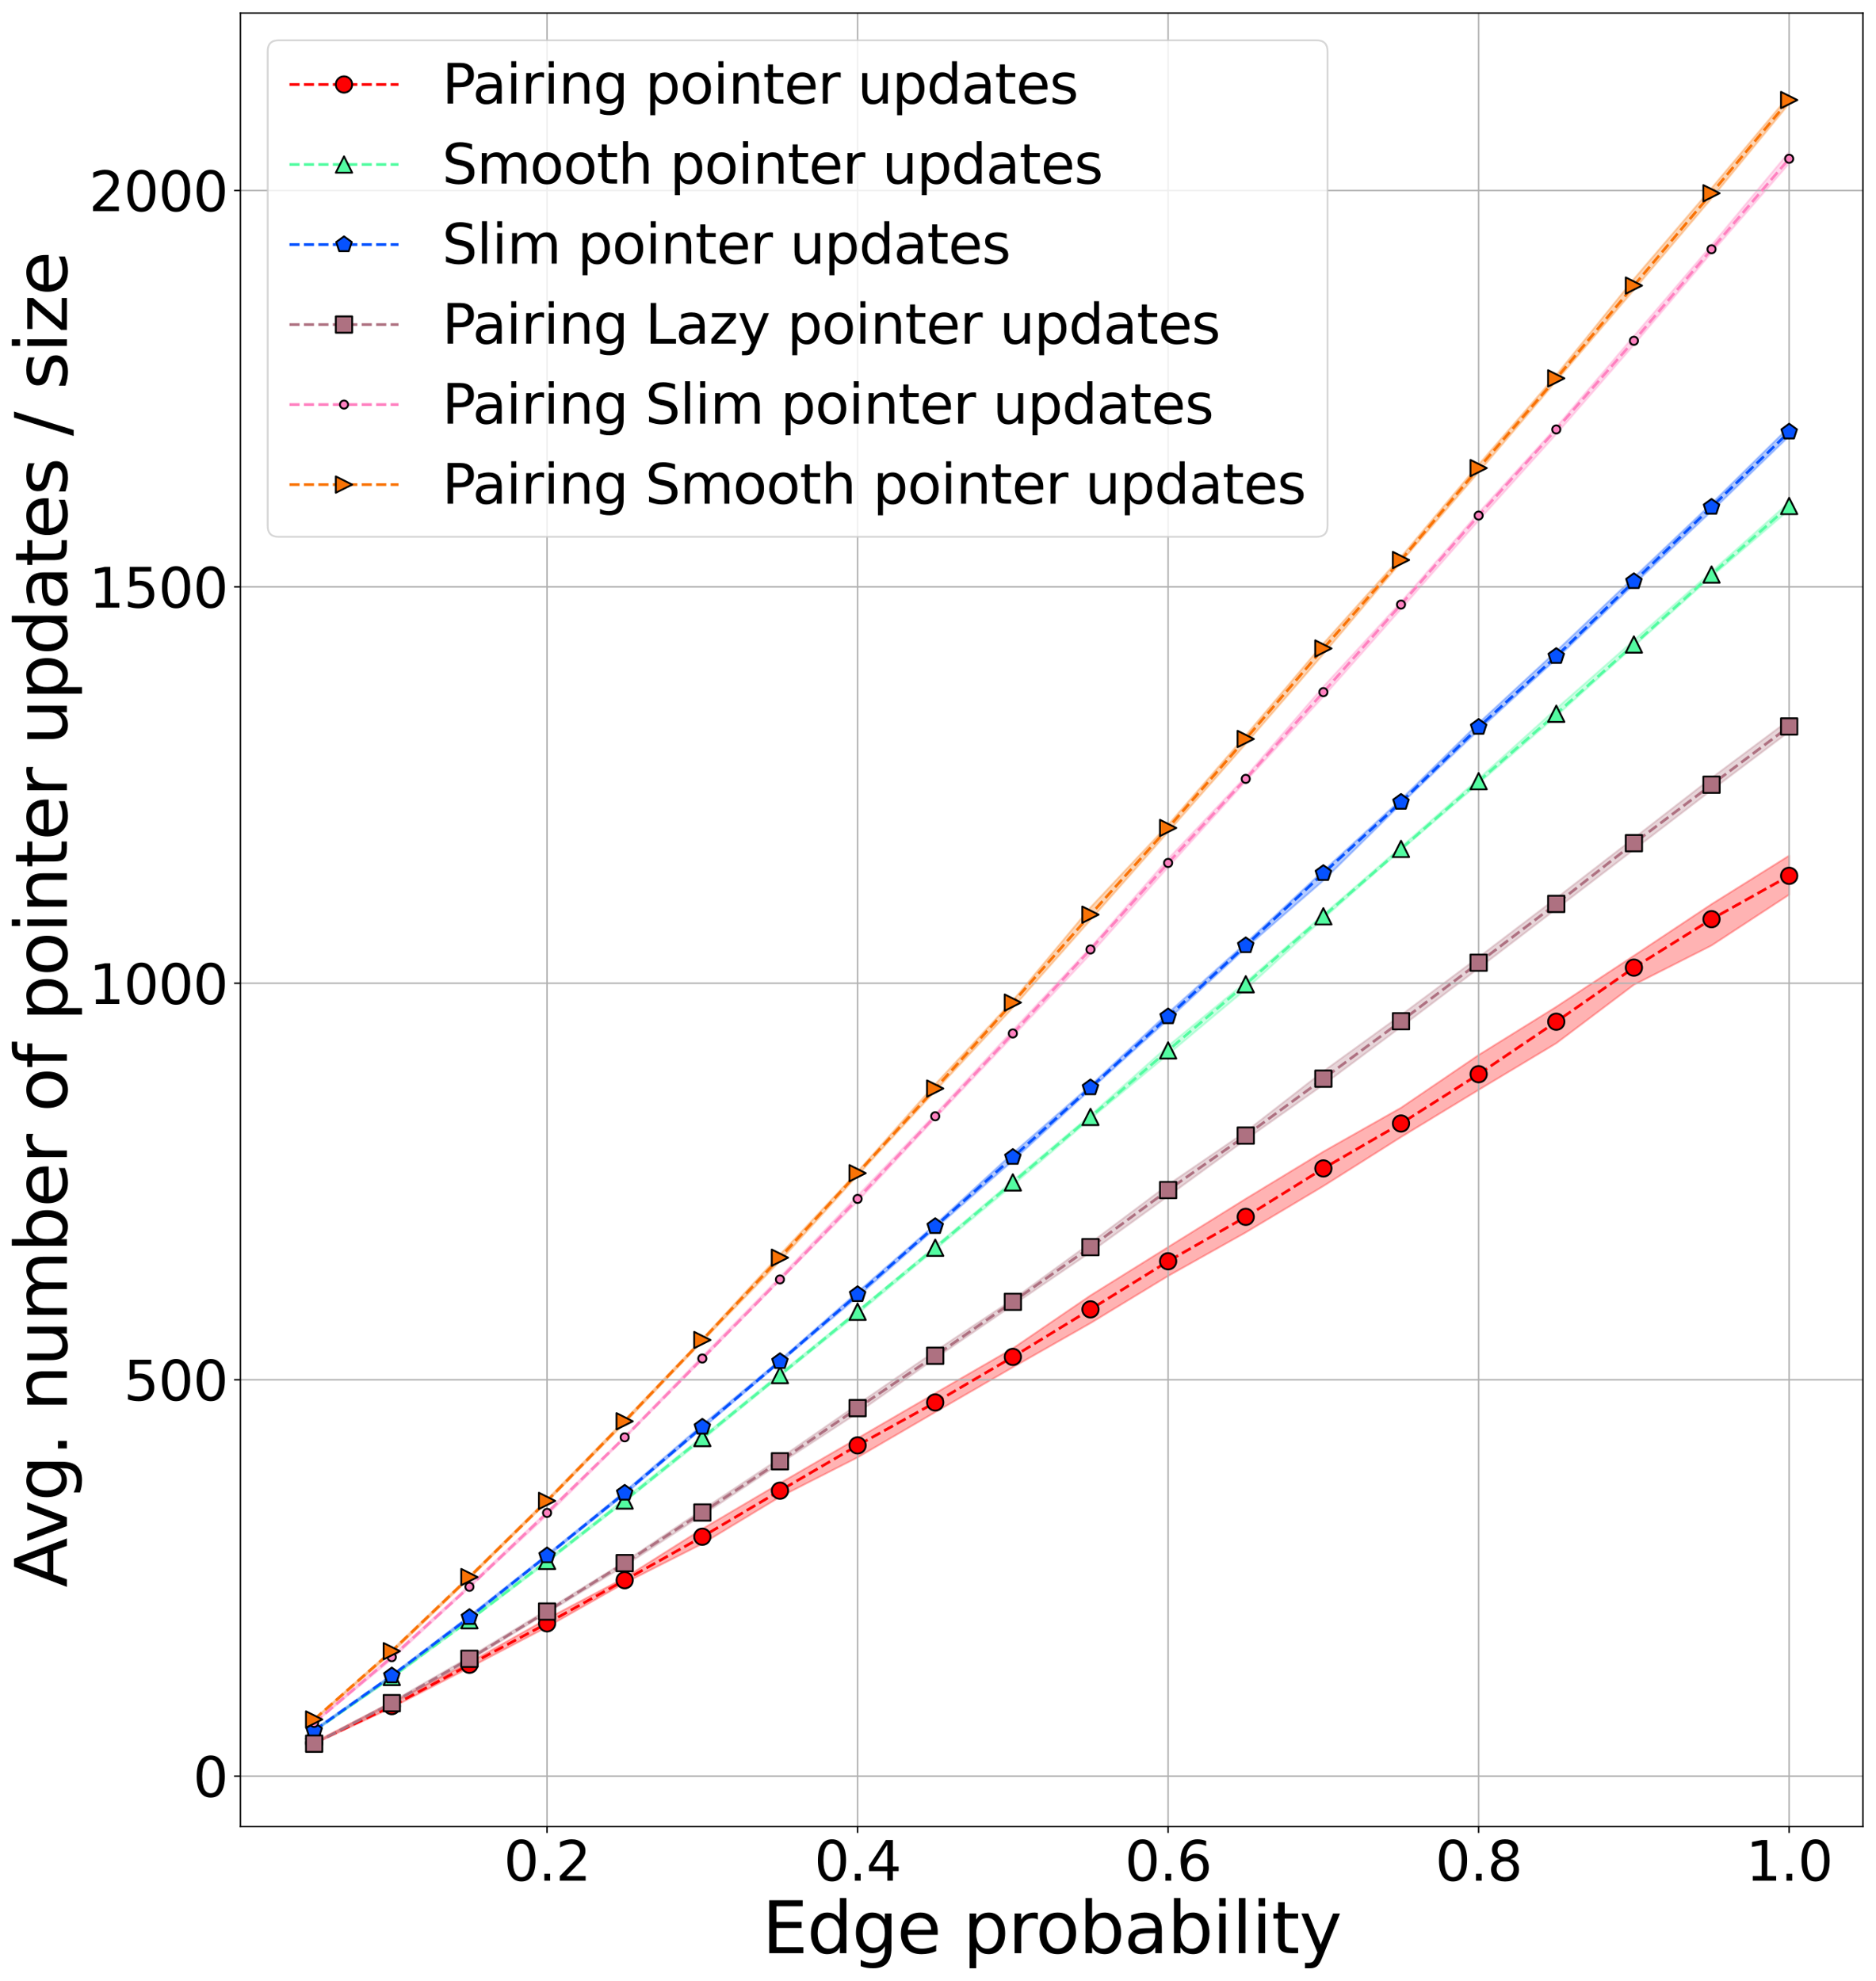 <?xml version="1.0" encoding="utf-8" standalone="no"?>
<!DOCTYPE svg PUBLIC "-//W3C//DTD SVG 1.1//EN"
  "http://www.w3.org/Graphics/SVG/1.1/DTD/svg11.dtd">
<svg height="1090.099pt" version="1.1" viewBox="0 0 1032.295 1090.099" width="1032.295pt" xmlns="http://www.w3.org/2000/svg" xmlns:xlink="http://www.w3.org/1999/xlink">
 <defs>
  <style type="text/css">*{stroke-linecap:butt;stroke-linejoin:round;}</style>
 </defs>
 <g id="figure_1">
  <g id="patch_1">
   <path d="M 0 1090.099 
L 1032.295 1090.099 
L 1032.295 0 
L 0 0 
z
" style="fill:#ffffff;"/>
  </g>
  <g id="axes_1">
   <g id="patch_2">
    <path d="M 132.295 1005.12 
L 1025.095 1005.12 
L 1025.095 7.2 
L 132.295 7.2 
z
" style="fill:#ffffff;"/>
   </g>
   <g id="PolyCollection_1">
    <defs>
     <path d="M 172.877 -131.381 
L 172.877 -130.492 
L 215.594 -150.433 
L 258.312 -172.42 
L 301.03 -194.795 
L 343.747 -219.011 
L 386.465 -240.593 
L 429.183 -266.417 
L 471.9 -288.12 
L 514.618 -313.006 
L 557.336 -337.722 
L 600.054 -362.001 
L 642.771 -387.96 
L 685.489 -411.924 
L 728.207 -437.421 
L 770.924 -464.395 
L 813.642 -490.378 
L 856.36 -516.009 
L 899.077 -548.199 
L 941.795 -569.826 
L 984.513 -597.783 
L 984.513 -619.257 
L 984.513 -619.257 
L 941.795 -592.545 
L 899.077 -564.199 
L 856.36 -536.071 
L 813.642 -509.54 
L 770.924 -480.518 
L 728.207 -456.383 
L 685.489 -430.429 
L 642.771 -403.861 
L 600.054 -377.23 
L 557.336 -348.1 
L 514.618 -323.446 
L 471.9 -298.649 
L 429.183 -273.941 
L 386.465 -248.777 
L 343.747 -221.859 
L 301.03 -199.317 
L 258.312 -175.262 
L 215.594 -153.325 
L 172.877 -131.381 
z
" id="m31e24bee46" style="stroke:#fe0002;stroke-opacity:0.3;"/>
    </defs>
    <g clip-path="url(#p38b14c7a51)">
     <use style="fill:#fe0002;fill-opacity:0.3;stroke:#fe0002;stroke-opacity:0.3;" x="0" xlink:href="#m31e24bee46" y="1090.099"/>
    </g>
   </g>
   <g id="PolyCollection_2">
    <defs>
     <path d="M 172.877 -137.877 
L 172.877 -137.553 
L 215.594 -166.554 
L 258.312 -198.093 
L 301.03 -230.296 
L 343.747 -263.671 
L 386.465 -297.684 
L 429.183 -332.744 
L 471.9 -367.007 
L 514.618 -402.451 
L 557.336 -437.878 
L 600.054 -474.402 
L 642.771 -509.847 
L 685.489 -545.651 
L 728.207 -584.579 
L 770.924 -622.279 
L 813.642 -658.919 
L 856.36 -695.988 
L 899.077 -734.448 
L 941.795 -772.77 
L 984.513 -809.473 
L 984.513 -813.803 
L 984.513 -813.803 
L 941.795 -775.581 
L 899.077 -737.813 
L 856.36 -700.137 
L 813.642 -661.64 
L 770.924 -624.089 
L 728.207 -586.897 
L 685.489 -549.742 
L 642.771 -514.558 
L 600.054 -476.521 
L 557.336 -440.52 
L 514.618 -404.355 
L 471.9 -368.895 
L 429.183 -334.389 
L 386.465 -299.541 
L 343.747 -265.523 
L 301.03 -231.707 
L 258.312 -199.073 
L 215.594 -167.978 
L 172.877 -137.877 
z
" id="m4164c9f756" style="stroke:#53fca1;stroke-opacity:0.3;"/>
    </defs>
    <g clip-path="url(#p38b14c7a51)">
     <use style="fill:#53fca1;fill-opacity:0.3;stroke:#53fca1;stroke-opacity:0.3;" x="0" xlink:href="#m4164c9f756" y="1090.099"/>
    </g>
   </g>
   <g id="PolyCollection_3">
    <defs>
     <path d="M 172.877 -138.424 
L 172.877 -137.258 
L 215.594 -167.122 
L 258.312 -199.704 
L 301.03 -233.424 
L 343.747 -267.693 
L 386.465 -304.028 
L 429.183 -340.302 
L 471.9 -376.419 
L 514.618 -414.059 
L 557.336 -451.356 
L 600.054 -490.51 
L 642.771 -529.021 
L 685.489 -568.418 
L 728.207 -605.547 
L 770.924 -647.648 
L 813.642 -688.261 
L 856.36 -727.477 
L 899.077 -768.529 
L 941.795 -808.771 
L 984.513 -850.104 
L 984.513 -855.157 
L 984.513 -855.157 
L 941.795 -812.994 
L 899.077 -772.408 
L 856.36 -731.761 
L 813.642 -692.173 
L 770.924 -650.23 
L 728.207 -610.973 
L 685.489 -571.22 
L 642.771 -532.708 
L 600.054 -492.827 
L 557.336 -455.548 
L 514.618 -416.346 
L 471.9 -379.12 
L 429.183 -341.719 
L 386.465 -306.131 
L 343.747 -269.359 
L 301.03 -234.731 
L 258.312 -200.965 
L 215.594 -168.487 
L 172.877 -138.424 
z
" id="m2ddbe90230" style="stroke:#0652ff;stroke-opacity:0.3;"/>
    </defs>
    <g clip-path="url(#p38b14c7a51)">
     <use style="fill:#0652ff;fill-opacity:0.3;stroke:#0652ff;stroke-opacity:0.3;" x="0" xlink:href="#m2ddbe90230" y="1090.099"/>
    </g>
   </g>
   <g id="PolyCollection_4">
    <defs>
     <path d="M 172.877 -130.847 
L 172.877 -130.339 
L 215.594 -152.194 
L 258.312 -176.379 
L 301.03 -202.578 
L 343.747 -228.522 
L 386.465 -256.323 
L 429.183 -284.736 
L 471.9 -312.595 
L 514.618 -342.605 
L 557.336 -371.901 
L 600.054 -401.054 
L 642.771 -431.908 
L 685.489 -463.001 
L 728.207 -493.19 
L 770.924 -525.004 
L 813.642 -557.3 
L 856.36 -589.92 
L 899.077 -622.597 
L 941.795 -655.318 
L 984.513 -687.485 
L 984.513 -693.922 
L 984.513 -693.922 
L 941.795 -662.01 
L 899.077 -628.873 
L 856.36 -595.855 
L 813.642 -563.366 
L 770.924 -531.534 
L 728.207 -500.577 
L 685.489 -467.371 
L 642.771 -438.184 
L 600.054 -406.153 
L 557.336 -375.034 
L 514.618 -346.597 
L 471.9 -317.255 
L 429.183 -287.655 
L 386.465 -259.312 
L 343.747 -230.706 
L 301.03 -204.231 
L 258.312 -178.293 
L 215.594 -153.652 
L 172.877 -130.847 
z
" id="m30eacd1d42" style="stroke:#ae7181;stroke-opacity:0.3;"/>
    </defs>
    <g clip-path="url(#p38b14c7a51)">
     <use style="fill:#ae7181;fill-opacity:0.3;stroke:#ae7181;stroke-opacity:0.3;" x="0" xlink:href="#m30eacd1d42" y="1090.099"/>
    </g>
   </g>
   <g id="PolyCollection_5">
    <defs>
     <path d="M 172.877 -142.666 
L 172.877 -141.778 
L 215.594 -177.011 
L 258.312 -216.493 
L 301.03 -256.185 
L 343.747 -298.683 
L 386.465 -341.946 
L 429.183 -385.565 
L 471.9 -428.916 
L 514.618 -474.707 
L 557.336 -519.782 
L 600.054 -565.031 
L 642.771 -612.883 
L 685.489 -660.138 
L 728.207 -706.716 
L 770.924 -754.918 
L 813.642 -803.678 
L 856.36 -851.184 
L 899.077 -900.301 
L 941.795 -951.031 
L 984.513 -1000.145 
L 984.513 -1006.515 
L 984.513 -1006.515 
L 941.795 -955.187 
L 899.077 -905.205 
L 856.36 -855.123 
L 813.642 -808.033 
L 770.924 -758.893 
L 728.207 -712.305 
L 685.489 -662.836 
L 642.771 -617.542 
L 600.054 -568.735 
L 557.336 -523.22 
L 514.618 -477.058 
L 471.9 -432.198 
L 429.183 -387.372 
L 386.465 -343.777 
L 343.747 -299.69 
L 301.03 -258.32 
L 258.312 -217.829 
L 215.594 -178.925 
L 172.877 -142.666 
z
" id="m0c4d444ee7" style="stroke:#ff81c0;stroke-opacity:0.3;"/>
    </defs>
    <g clip-path="url(#p38b14c7a51)">
     <use style="fill:#ff81c0;fill-opacity:0.3;stroke:#ff81c0;stroke-opacity:0.3;" x="0" xlink:href="#m0c4d444ee7" y="1090.099"/>
    </g>
   </g>
   <g id="PolyCollection_6">
    <defs>
     <path d="M 172.877 -144.147 
L 172.877 -143.543 
L 215.594 -180.548 
L 258.312 -221.504 
L 301.03 -263.559 
L 343.747 -307.025 
L 386.465 -351.898 
L 429.183 -396.087 
L 471.9 -443.258 
L 514.618 -489.681 
L 557.336 -535.53 
L 600.054 -583.869 
L 642.771 -632.292 
L 685.489 -680.734 
L 728.207 -730.176 
L 770.924 -780.69 
L 813.642 -830.257 
L 856.36 -880.373 
L 899.077 -930.548 
L 941.795 -980.87 
L 984.513 -1033.006 
L 984.513 -1037.539 
L 984.513 -1037.539 
L 941.795 -986.574 
L 899.077 -936.61 
L 856.36 -883.769 
L 813.642 -834.514 
L 770.924 -783.717 
L 728.207 -736.006 
L 685.489 -685.473 
L 642.771 -636.275 
L 600.054 -590.796 
L 557.336 -539.589 
L 514.618 -493.504 
L 471.9 -445.452 
L 429.183 -399.76 
L 386.465 -353.424 
L 343.747 -308.759 
L 301.03 -265.005 
L 258.312 -222.895 
L 215.594 -182.094 
L 172.877 -144.147 
z
" id="m5b344bfa1e" style="stroke:#f97306;stroke-opacity:0.3;"/>
    </defs>
    <g clip-path="url(#p38b14c7a51)">
     <use style="fill:#f97306;fill-opacity:0.3;stroke:#f97306;stroke-opacity:0.3;" x="0" xlink:href="#m5b344bfa1e" y="1090.099"/>
    </g>
   </g>
   <g id="matplotlib.axis_1">
    <g id="xtick_1">
     <g id="line2d_1">
      <path clip-path="url(#p38b14c7a51)" d="M 301.03 1005.12 
L 301.03 7.2 
" style="fill:none;stroke:#b0b0b0;stroke-linecap:square;stroke-width:0.8;"/>
     </g>
     <g id="line2d_2">
      <defs>
       <path d="M 0 0 
L 0 3.5 
" id="me21f9c5246" style="stroke:#000000;stroke-width:0.8;"/>
      </defs>
      <g>
       <use style="stroke:#000000;stroke-width:0.8;" x="301.03" xlink:href="#me21f9c5246" y="1005.12"/>
      </g>
     </g>
     <g id="text_1">
      <!-- 0.2 -->
      <g transform="translate(277.175 1034.915)scale(0.3 -0.3)">
       <defs>
        <path d="M 2034 4250 
Q 1547 4250 1301 3770 
Q 1056 3291 1056 2328 
Q 1056 1369 1301 889 
Q 1547 409 2034 409 
Q 2525 409 2770 889 
Q 3016 1369 3016 2328 
Q 3016 3291 2770 3770 
Q 2525 4250 2034 4250 
z
M 2034 4750 
Q 2819 4750 3233 4129 
Q 3647 3509 3647 2328 
Q 3647 1150 3233 529 
Q 2819 -91 2034 -91 
Q 1250 -91 836 529 
Q 422 1150 422 2328 
Q 422 3509 836 4129 
Q 1250 4750 2034 4750 
z
" id="DejaVuSans-30" transform="scale(0.016)"/>
        <path d="M 684 794 
L 1344 794 
L 1344 0 
L 684 0 
L 684 794 
z
" id="DejaVuSans-2e" transform="scale(0.016)"/>
        <path d="M 1228 531 
L 3431 531 
L 3431 0 
L 469 0 
L 469 531 
Q 828 903 1448 1529 
Q 2069 2156 2228 2338 
Q 2531 2678 2651 2914 
Q 2772 3150 2772 3378 
Q 2772 3750 2511 3984 
Q 2250 4219 1831 4219 
Q 1534 4219 1204 4116 
Q 875 4013 500 3803 
L 500 4441 
Q 881 4594 1212 4672 
Q 1544 4750 1819 4750 
Q 2544 4750 2975 4387 
Q 3406 4025 3406 3419 
Q 3406 3131 3298 2873 
Q 3191 2616 2906 2266 
Q 2828 2175 2409 1742 
Q 1991 1309 1228 531 
z
" id="DejaVuSans-32" transform="scale(0.016)"/>
       </defs>
       <use xlink:href="#DejaVuSans-30"/>
       <use x="63.623" xlink:href="#DejaVuSans-2e"/>
       <use x="95.41" xlink:href="#DejaVuSans-32"/>
      </g>
     </g>
    </g>
    <g id="xtick_2">
     <g id="line2d_3">
      <path clip-path="url(#p38b14c7a51)" d="M 471.9 1005.12 
L 471.9 7.2 
" style="fill:none;stroke:#b0b0b0;stroke-linecap:square;stroke-width:0.8;"/>
     </g>
     <g id="line2d_4">
      <g>
       <use style="stroke:#000000;stroke-width:0.8;" x="471.9" xlink:href="#me21f9c5246" y="1005.12"/>
      </g>
     </g>
     <g id="text_2">
      <!-- 0.4 -->
      <g transform="translate(448.046 1034.915)scale(0.3 -0.3)">
       <defs>
        <path d="M 2419 4116 
L 825 1625 
L 2419 1625 
L 2419 4116 
z
M 2253 4666 
L 3047 4666 
L 3047 1625 
L 3713 1625 
L 3713 1100 
L 3047 1100 
L 3047 0 
L 2419 0 
L 2419 1100 
L 313 1100 
L 313 1709 
L 2253 4666 
z
" id="DejaVuSans-34" transform="scale(0.016)"/>
       </defs>
       <use xlink:href="#DejaVuSans-30"/>
       <use x="63.623" xlink:href="#DejaVuSans-2e"/>
       <use x="95.41" xlink:href="#DejaVuSans-34"/>
      </g>
     </g>
    </g>
    <g id="xtick_3">
     <g id="line2d_5">
      <path clip-path="url(#p38b14c7a51)" d="M 642.771 1005.12 
L 642.771 7.2 
" style="fill:none;stroke:#b0b0b0;stroke-linecap:square;stroke-width:0.8;"/>
     </g>
     <g id="line2d_6">
      <g>
       <use style="stroke:#000000;stroke-width:0.8;" x="642.771" xlink:href="#me21f9c5246" y="1005.12"/>
      </g>
     </g>
     <g id="text_3">
      <!-- 0.6 -->
      <g transform="translate(618.917 1034.915)scale(0.3 -0.3)">
       <defs>
        <path d="M 2113 2584 
Q 1688 2584 1439 2293 
Q 1191 2003 1191 1497 
Q 1191 994 1439 701 
Q 1688 409 2113 409 
Q 2538 409 2786 701 
Q 3034 994 3034 1497 
Q 3034 2003 2786 2293 
Q 2538 2584 2113 2584 
z
M 3366 4563 
L 3366 3988 
Q 3128 4100 2886 4159 
Q 2644 4219 2406 4219 
Q 1781 4219 1451 3797 
Q 1122 3375 1075 2522 
Q 1259 2794 1537 2939 
Q 1816 3084 2150 3084 
Q 2853 3084 3261 2657 
Q 3669 2231 3669 1497 
Q 3669 778 3244 343 
Q 2819 -91 2113 -91 
Q 1303 -91 875 529 
Q 447 1150 447 2328 
Q 447 3434 972 4092 
Q 1497 4750 2381 4750 
Q 2619 4750 2861 4703 
Q 3103 4656 3366 4563 
z
" id="DejaVuSans-36" transform="scale(0.016)"/>
       </defs>
       <use xlink:href="#DejaVuSans-30"/>
       <use x="63.623" xlink:href="#DejaVuSans-2e"/>
       <use x="95.41" xlink:href="#DejaVuSans-36"/>
      </g>
     </g>
    </g>
    <g id="xtick_4">
     <g id="line2d_7">
      <path clip-path="url(#p38b14c7a51)" d="M 813.642 1005.12 
L 813.642 7.2 
" style="fill:none;stroke:#b0b0b0;stroke-linecap:square;stroke-width:0.8;"/>
     </g>
     <g id="line2d_8">
      <g>
       <use style="stroke:#000000;stroke-width:0.8;" x="813.642" xlink:href="#me21f9c5246" y="1005.12"/>
      </g>
     </g>
     <g id="text_4">
      <!-- 0.8 -->
      <g transform="translate(789.787 1034.915)scale(0.3 -0.3)">
       <defs>
        <path d="M 2034 2216 
Q 1584 2216 1326 1975 
Q 1069 1734 1069 1313 
Q 1069 891 1326 650 
Q 1584 409 2034 409 
Q 2484 409 2743 651 
Q 3003 894 3003 1313 
Q 3003 1734 2745 1975 
Q 2488 2216 2034 2216 
z
M 1403 2484 
Q 997 2584 770 2862 
Q 544 3141 544 3541 
Q 544 4100 942 4425 
Q 1341 4750 2034 4750 
Q 2731 4750 3128 4425 
Q 3525 4100 3525 3541 
Q 3525 3141 3298 2862 
Q 3072 2584 2669 2484 
Q 3125 2378 3379 2068 
Q 3634 1759 3634 1313 
Q 3634 634 3220 271 
Q 2806 -91 2034 -91 
Q 1263 -91 848 271 
Q 434 634 434 1313 
Q 434 1759 690 2068 
Q 947 2378 1403 2484 
z
M 1172 3481 
Q 1172 3119 1398 2916 
Q 1625 2713 2034 2713 
Q 2441 2713 2670 2916 
Q 2900 3119 2900 3481 
Q 2900 3844 2670 4047 
Q 2441 4250 2034 4250 
Q 1625 4250 1398 4047 
Q 1172 3844 1172 3481 
z
" id="DejaVuSans-38" transform="scale(0.016)"/>
       </defs>
       <use xlink:href="#DejaVuSans-30"/>
       <use x="63.623" xlink:href="#DejaVuSans-2e"/>
       <use x="95.41" xlink:href="#DejaVuSans-38"/>
      </g>
     </g>
    </g>
    <g id="xtick_5">
     <g id="line2d_9">
      <path clip-path="url(#p38b14c7a51)" d="M 984.513 1005.12 
L 984.513 7.2 
" style="fill:none;stroke:#b0b0b0;stroke-linecap:square;stroke-width:0.8;"/>
     </g>
     <g id="line2d_10">
      <g>
       <use style="stroke:#000000;stroke-width:0.8;" x="984.513" xlink:href="#me21f9c5246" y="1005.12"/>
      </g>
     </g>
     <g id="text_5">
      <!-- 1.0 -->
      <g transform="translate(960.658 1034.915)scale(0.3 -0.3)">
       <defs>
        <path d="M 794 531 
L 1825 531 
L 1825 4091 
L 703 3866 
L 703 4441 
L 1819 4666 
L 2450 4666 
L 2450 531 
L 3481 531 
L 3481 0 
L 794 0 
L 794 531 
z
" id="DejaVuSans-31" transform="scale(0.016)"/>
       </defs>
       <use xlink:href="#DejaVuSans-31"/>
       <use x="63.623" xlink:href="#DejaVuSans-2e"/>
       <use x="95.41" xlink:href="#DejaVuSans-30"/>
      </g>
     </g>
    </g>
    <g id="text_6">
     <!-- Edge probability -->
     <g transform="translate(419.383 1074.788)scale(0.39 -0.39)">
      <defs>
       <path d="M 628 4666 
L 3578 4666 
L 3578 4134 
L 1259 4134 
L 1259 2753 
L 3481 2753 
L 3481 2222 
L 1259 2222 
L 1259 531 
L 3634 531 
L 3634 0 
L 628 0 
L 628 4666 
z
" id="DejaVuSans-45" transform="scale(0.016)"/>
       <path d="M 2906 2969 
L 2906 4863 
L 3481 4863 
L 3481 0 
L 2906 0 
L 2906 525 
Q 2725 213 2448 61 
Q 2172 -91 1784 -91 
Q 1150 -91 751 415 
Q 353 922 353 1747 
Q 353 2572 751 3078 
Q 1150 3584 1784 3584 
Q 2172 3584 2448 3432 
Q 2725 3281 2906 2969 
z
M 947 1747 
Q 947 1113 1208 752 
Q 1469 391 1925 391 
Q 2381 391 2643 752 
Q 2906 1113 2906 1747 
Q 2906 2381 2643 2742 
Q 2381 3103 1925 3103 
Q 1469 3103 1208 2742 
Q 947 2381 947 1747 
z
" id="DejaVuSans-64" transform="scale(0.016)"/>
       <path d="M 2906 1791 
Q 2906 2416 2648 2759 
Q 2391 3103 1925 3103 
Q 1463 3103 1205 2759 
Q 947 2416 947 1791 
Q 947 1169 1205 825 
Q 1463 481 1925 481 
Q 2391 481 2648 825 
Q 2906 1169 2906 1791 
z
M 3481 434 
Q 3481 -459 3084 -895 
Q 2688 -1331 1869 -1331 
Q 1566 -1331 1297 -1286 
Q 1028 -1241 775 -1147 
L 775 -588 
Q 1028 -725 1275 -790 
Q 1522 -856 1778 -856 
Q 2344 -856 2625 -561 
Q 2906 -266 2906 331 
L 2906 616 
Q 2728 306 2450 153 
Q 2172 0 1784 0 
Q 1141 0 747 490 
Q 353 981 353 1791 
Q 353 2603 747 3093 
Q 1141 3584 1784 3584 
Q 2172 3584 2450 3431 
Q 2728 3278 2906 2969 
L 2906 3500 
L 3481 3500 
L 3481 434 
z
" id="DejaVuSans-67" transform="scale(0.016)"/>
       <path d="M 3597 1894 
L 3597 1613 
L 953 1613 
Q 991 1019 1311 708 
Q 1631 397 2203 397 
Q 2534 397 2845 478 
Q 3156 559 3463 722 
L 3463 178 
Q 3153 47 2828 -22 
Q 2503 -91 2169 -91 
Q 1331 -91 842 396 
Q 353 884 353 1716 
Q 353 2575 817 3079 
Q 1281 3584 2069 3584 
Q 2775 3584 3186 3129 
Q 3597 2675 3597 1894 
z
M 3022 2063 
Q 3016 2534 2758 2815 
Q 2500 3097 2075 3097 
Q 1594 3097 1305 2825 
Q 1016 2553 972 2059 
L 3022 2063 
z
" id="DejaVuSans-65" transform="scale(0.016)"/>
       <path id="DejaVuSans-20" transform="scale(0.016)"/>
       <path d="M 1159 525 
L 1159 -1331 
L 581 -1331 
L 581 3500 
L 1159 3500 
L 1159 2969 
Q 1341 3281 1617 3432 
Q 1894 3584 2278 3584 
Q 2916 3584 3314 3078 
Q 3713 2572 3713 1747 
Q 3713 922 3314 415 
Q 2916 -91 2278 -91 
Q 1894 -91 1617 61 
Q 1341 213 1159 525 
z
M 3116 1747 
Q 3116 2381 2855 2742 
Q 2594 3103 2138 3103 
Q 1681 3103 1420 2742 
Q 1159 2381 1159 1747 
Q 1159 1113 1420 752 
Q 1681 391 2138 391 
Q 2594 391 2855 752 
Q 3116 1113 3116 1747 
z
" id="DejaVuSans-70" transform="scale(0.016)"/>
       <path d="M 2631 2963 
Q 2534 3019 2420 3045 
Q 2306 3072 2169 3072 
Q 1681 3072 1420 2755 
Q 1159 2438 1159 1844 
L 1159 0 
L 581 0 
L 581 3500 
L 1159 3500 
L 1159 2956 
Q 1341 3275 1631 3429 
Q 1922 3584 2338 3584 
Q 2397 3584 2469 3576 
Q 2541 3569 2628 3553 
L 2631 2963 
z
" id="DejaVuSans-72" transform="scale(0.016)"/>
       <path d="M 1959 3097 
Q 1497 3097 1228 2736 
Q 959 2375 959 1747 
Q 959 1119 1226 758 
Q 1494 397 1959 397 
Q 2419 397 2687 759 
Q 2956 1122 2956 1747 
Q 2956 2369 2687 2733 
Q 2419 3097 1959 3097 
z
M 1959 3584 
Q 2709 3584 3137 3096 
Q 3566 2609 3566 1747 
Q 3566 888 3137 398 
Q 2709 -91 1959 -91 
Q 1206 -91 779 398 
Q 353 888 353 1747 
Q 353 2609 779 3096 
Q 1206 3584 1959 3584 
z
" id="DejaVuSans-6f" transform="scale(0.016)"/>
       <path d="M 3116 1747 
Q 3116 2381 2855 2742 
Q 2594 3103 2138 3103 
Q 1681 3103 1420 2742 
Q 1159 2381 1159 1747 
Q 1159 1113 1420 752 
Q 1681 391 2138 391 
Q 2594 391 2855 752 
Q 3116 1113 3116 1747 
z
M 1159 2969 
Q 1341 3281 1617 3432 
Q 1894 3584 2278 3584 
Q 2916 3584 3314 3078 
Q 3713 2572 3713 1747 
Q 3713 922 3314 415 
Q 2916 -91 2278 -91 
Q 1894 -91 1617 61 
Q 1341 213 1159 525 
L 1159 0 
L 581 0 
L 581 4863 
L 1159 4863 
L 1159 2969 
z
" id="DejaVuSans-62" transform="scale(0.016)"/>
       <path d="M 2194 1759 
Q 1497 1759 1228 1600 
Q 959 1441 959 1056 
Q 959 750 1161 570 
Q 1363 391 1709 391 
Q 2188 391 2477 730 
Q 2766 1069 2766 1631 
L 2766 1759 
L 2194 1759 
z
M 3341 1997 
L 3341 0 
L 2766 0 
L 2766 531 
Q 2569 213 2275 61 
Q 1981 -91 1556 -91 
Q 1019 -91 701 211 
Q 384 513 384 1019 
Q 384 1609 779 1909 
Q 1175 2209 1959 2209 
L 2766 2209 
L 2766 2266 
Q 2766 2663 2505 2880 
Q 2244 3097 1772 3097 
Q 1472 3097 1187 3025 
Q 903 2953 641 2809 
L 641 3341 
Q 956 3463 1253 3523 
Q 1550 3584 1831 3584 
Q 2591 3584 2966 3190 
Q 3341 2797 3341 1997 
z
" id="DejaVuSans-61" transform="scale(0.016)"/>
       <path d="M 603 3500 
L 1178 3500 
L 1178 0 
L 603 0 
L 603 3500 
z
M 603 4863 
L 1178 4863 
L 1178 4134 
L 603 4134 
L 603 4863 
z
" id="DejaVuSans-69" transform="scale(0.016)"/>
       <path d="M 603 4863 
L 1178 4863 
L 1178 0 
L 603 0 
L 603 4863 
z
" id="DejaVuSans-6c" transform="scale(0.016)"/>
       <path d="M 1172 4494 
L 1172 3500 
L 2356 3500 
L 2356 3053 
L 1172 3053 
L 1172 1153 
Q 1172 725 1289 603 
Q 1406 481 1766 481 
L 2356 481 
L 2356 0 
L 1766 0 
Q 1100 0 847 248 
Q 594 497 594 1153 
L 594 3053 
L 172 3053 
L 172 3500 
L 594 3500 
L 594 4494 
L 1172 4494 
z
" id="DejaVuSans-74" transform="scale(0.016)"/>
       <path d="M 2059 -325 
Q 1816 -950 1584 -1140 
Q 1353 -1331 966 -1331 
L 506 -1331 
L 506 -850 
L 844 -850 
Q 1081 -850 1212 -737 
Q 1344 -625 1503 -206 
L 1606 56 
L 191 3500 
L 800 3500 
L 1894 763 
L 2988 3500 
L 3597 3500 
L 2059 -325 
z
" id="DejaVuSans-79" transform="scale(0.016)"/>
      </defs>
      <use xlink:href="#DejaVuSans-45"/>
      <use x="63.184" xlink:href="#DejaVuSans-64"/>
      <use x="126.66" xlink:href="#DejaVuSans-67"/>
      <use x="190.137" xlink:href="#DejaVuSans-65"/>
      <use x="251.66" xlink:href="#DejaVuSans-20"/>
      <use x="283.447" xlink:href="#DejaVuSans-70"/>
      <use x="346.924" xlink:href="#DejaVuSans-72"/>
      <use x="385.787" xlink:href="#DejaVuSans-6f"/>
      <use x="446.969" xlink:href="#DejaVuSans-62"/>
      <use x="510.445" xlink:href="#DejaVuSans-61"/>
      <use x="571.725" xlink:href="#DejaVuSans-62"/>
      <use x="635.201" xlink:href="#DejaVuSans-69"/>
      <use x="662.984" xlink:href="#DejaVuSans-6c"/>
      <use x="690.768" xlink:href="#DejaVuSans-69"/>
      <use x="718.551" xlink:href="#DejaVuSans-74"/>
      <use x="757.76" xlink:href="#DejaVuSans-79"/>
     </g>
    </g>
   </g>
   <g id="matplotlib.axis_2">
    <g id="ytick_1">
     <g id="line2d_11">
      <path clip-path="url(#p38b14c7a51)" d="M 132.295 977.359 
L 1025.095 977.359 
" style="fill:none;stroke:#b0b0b0;stroke-linecap:square;stroke-width:0.8;"/>
     </g>
     <g id="line2d_12">
      <defs>
       <path d="M 0 0 
L -3.5 0 
" id="m8eac2bfdbf" style="stroke:#000000;stroke-width:0.8;"/>
      </defs>
      <g>
       <use style="stroke:#000000;stroke-width:0.8;" x="132.295" xlink:href="#m8eac2bfdbf" y="977.359"/>
      </g>
     </g>
     <g id="text_7">
      <!-- 0 -->
      <g transform="translate(106.207 988.757)scale(0.3 -0.3)">
       <use xlink:href="#DejaVuSans-30"/>
      </g>
     </g>
    </g>
    <g id="ytick_2">
     <g id="line2d_13">
      <path clip-path="url(#p38b14c7a51)" d="M 132.295 759.221 
L 1025.095 759.221 
" style="fill:none;stroke:#b0b0b0;stroke-linecap:square;stroke-width:0.8;"/>
     </g>
     <g id="line2d_14">
      <g>
       <use style="stroke:#000000;stroke-width:0.8;" x="132.295" xlink:href="#m8eac2bfdbf" y="759.221"/>
      </g>
     </g>
     <g id="text_8">
      <!-- 500 -->
      <g transform="translate(68.032 770.619)scale(0.3 -0.3)">
       <defs>
        <path d="M 691 4666 
L 3169 4666 
L 3169 4134 
L 1269 4134 
L 1269 2991 
Q 1406 3038 1543 3061 
Q 1681 3084 1819 3084 
Q 2600 3084 3056 2656 
Q 3513 2228 3513 1497 
Q 3513 744 3044 326 
Q 2575 -91 1722 -91 
Q 1428 -91 1123 -41 
Q 819 9 494 109 
L 494 744 
Q 775 591 1075 516 
Q 1375 441 1709 441 
Q 2250 441 2565 725 
Q 2881 1009 2881 1497 
Q 2881 1984 2565 2268 
Q 2250 2553 1709 2553 
Q 1456 2553 1204 2497 
Q 953 2441 691 2322 
L 691 4666 
z
" id="DejaVuSans-35" transform="scale(0.016)"/>
       </defs>
       <use xlink:href="#DejaVuSans-35"/>
       <use x="63.623" xlink:href="#DejaVuSans-30"/>
       <use x="127.246" xlink:href="#DejaVuSans-30"/>
      </g>
     </g>
    </g>
    <g id="ytick_3">
     <g id="line2d_15">
      <path clip-path="url(#p38b14c7a51)" d="M 132.295 541.083 
L 1025.095 541.083 
" style="fill:none;stroke:#b0b0b0;stroke-linecap:square;stroke-width:0.8;"/>
     </g>
     <g id="line2d_16">
      <g>
       <use style="stroke:#000000;stroke-width:0.8;" x="132.295" xlink:href="#m8eac2bfdbf" y="541.083"/>
      </g>
     </g>
     <g id="text_9">
      <!-- 1000 -->
      <g transform="translate(48.945 552.48)scale(0.3 -0.3)">
       <use xlink:href="#DejaVuSans-31"/>
       <use x="63.623" xlink:href="#DejaVuSans-30"/>
       <use x="127.246" xlink:href="#DejaVuSans-30"/>
       <use x="190.869" xlink:href="#DejaVuSans-30"/>
      </g>
     </g>
    </g>
    <g id="ytick_4">
     <g id="line2d_17">
      <path clip-path="url(#p38b14c7a51)" d="M 132.295 322.944 
L 1025.095 322.944 
" style="fill:none;stroke:#b0b0b0;stroke-linecap:square;stroke-width:0.8;"/>
     </g>
     <g id="line2d_18">
      <g>
       <use style="stroke:#000000;stroke-width:0.8;" x="132.295" xlink:href="#m8eac2bfdbf" y="322.944"/>
      </g>
     </g>
     <g id="text_10">
      <!-- 1500 -->
      <g transform="translate(48.945 334.342)scale(0.3 -0.3)">
       <use xlink:href="#DejaVuSans-31"/>
       <use x="63.623" xlink:href="#DejaVuSans-35"/>
       <use x="127.246" xlink:href="#DejaVuSans-30"/>
       <use x="190.869" xlink:href="#DejaVuSans-30"/>
      </g>
     </g>
    </g>
    <g id="ytick_5">
     <g id="line2d_19">
      <path clip-path="url(#p38b14c7a51)" d="M 132.295 104.806 
L 1025.095 104.806 
" style="fill:none;stroke:#b0b0b0;stroke-linecap:square;stroke-width:0.8;"/>
     </g>
     <g id="line2d_20">
      <g>
       <use style="stroke:#000000;stroke-width:0.8;" x="132.295" xlink:href="#m8eac2bfdbf" y="104.806"/>
      </g>
     </g>
     <g id="text_11">
      <!-- 2000 -->
      <g transform="translate(48.945 116.204)scale(0.3 -0.3)">
       <use xlink:href="#DejaVuSans-32"/>
       <use x="63.623" xlink:href="#DejaVuSans-30"/>
       <use x="127.246" xlink:href="#DejaVuSans-30"/>
       <use x="190.869" xlink:href="#DejaVuSans-30"/>
      </g>
     </g>
    </g>
    <g id="text_12">
     <!-- Avg. number of pointer updates / size -->
     <g transform="translate(36.834 873.549)rotate(-90)scale(0.39 -0.39)">
      <defs>
       <path d="M 2188 4044 
L 1331 1722 
L 3047 1722 
L 2188 4044 
z
M 1831 4666 
L 2547 4666 
L 4325 0 
L 3669 0 
L 3244 1197 
L 1141 1197 
L 716 0 
L 50 0 
L 1831 4666 
z
" id="DejaVuSans-41" transform="scale(0.016)"/>
       <path d="M 191 3500 
L 800 3500 
L 1894 563 
L 2988 3500 
L 3597 3500 
L 2284 0 
L 1503 0 
L 191 3500 
z
" id="DejaVuSans-76" transform="scale(0.016)"/>
       <path d="M 3513 2113 
L 3513 0 
L 2938 0 
L 2938 2094 
Q 2938 2591 2744 2837 
Q 2550 3084 2163 3084 
Q 1697 3084 1428 2787 
Q 1159 2491 1159 1978 
L 1159 0 
L 581 0 
L 581 3500 
L 1159 3500 
L 1159 2956 
Q 1366 3272 1645 3428 
Q 1925 3584 2291 3584 
Q 2894 3584 3203 3211 
Q 3513 2838 3513 2113 
z
" id="DejaVuSans-6e" transform="scale(0.016)"/>
       <path d="M 544 1381 
L 544 3500 
L 1119 3500 
L 1119 1403 
Q 1119 906 1312 657 
Q 1506 409 1894 409 
Q 2359 409 2629 706 
Q 2900 1003 2900 1516 
L 2900 3500 
L 3475 3500 
L 3475 0 
L 2900 0 
L 2900 538 
Q 2691 219 2414 64 
Q 2138 -91 1772 -91 
Q 1169 -91 856 284 
Q 544 659 544 1381 
z
M 1991 3584 
L 1991 3584 
z
" id="DejaVuSans-75" transform="scale(0.016)"/>
       <path d="M 3328 2828 
Q 3544 3216 3844 3400 
Q 4144 3584 4550 3584 
Q 5097 3584 5394 3201 
Q 5691 2819 5691 2113 
L 5691 0 
L 5113 0 
L 5113 2094 
Q 5113 2597 4934 2840 
Q 4756 3084 4391 3084 
Q 3944 3084 3684 2787 
Q 3425 2491 3425 1978 
L 3425 0 
L 2847 0 
L 2847 2094 
Q 2847 2600 2669 2842 
Q 2491 3084 2119 3084 
Q 1678 3084 1418 2786 
Q 1159 2488 1159 1978 
L 1159 0 
L 581 0 
L 581 3500 
L 1159 3500 
L 1159 2956 
Q 1356 3278 1631 3431 
Q 1906 3584 2284 3584 
Q 2666 3584 2933 3390 
Q 3200 3197 3328 2828 
z
" id="DejaVuSans-6d" transform="scale(0.016)"/>
       <path d="M 2375 4863 
L 2375 4384 
L 1825 4384 
Q 1516 4384 1395 4259 
Q 1275 4134 1275 3809 
L 1275 3500 
L 2222 3500 
L 2222 3053 
L 1275 3053 
L 1275 0 
L 697 0 
L 697 3053 
L 147 3053 
L 147 3500 
L 697 3500 
L 697 3744 
Q 697 4328 969 4595 
Q 1241 4863 1831 4863 
L 2375 4863 
z
" id="DejaVuSans-66" transform="scale(0.016)"/>
       <path d="M 2834 3397 
L 2834 2853 
Q 2591 2978 2328 3040 
Q 2066 3103 1784 3103 
Q 1356 3103 1142 2972 
Q 928 2841 928 2578 
Q 928 2378 1081 2264 
Q 1234 2150 1697 2047 
L 1894 2003 
Q 2506 1872 2764 1633 
Q 3022 1394 3022 966 
Q 3022 478 2636 193 
Q 2250 -91 1575 -91 
Q 1294 -91 989 -36 
Q 684 19 347 128 
L 347 722 
Q 666 556 975 473 
Q 1284 391 1588 391 
Q 1994 391 2212 530 
Q 2431 669 2431 922 
Q 2431 1156 2273 1281 
Q 2116 1406 1581 1522 
L 1381 1569 
Q 847 1681 609 1914 
Q 372 2147 372 2553 
Q 372 3047 722 3315 
Q 1072 3584 1716 3584 
Q 2034 3584 2315 3537 
Q 2597 3491 2834 3397 
z
" id="DejaVuSans-73" transform="scale(0.016)"/>
       <path d="M 1625 4666 
L 2156 4666 
L 531 -594 
L 0 -594 
L 1625 4666 
z
" id="DejaVuSans-2f" transform="scale(0.016)"/>
       <path d="M 353 3500 
L 3084 3500 
L 3084 2975 
L 922 459 
L 3084 459 
L 3084 0 
L 275 0 
L 275 525 
L 2438 3041 
L 353 3041 
L 353 3500 
z
" id="DejaVuSans-7a" transform="scale(0.016)"/>
      </defs>
      <use xlink:href="#DejaVuSans-41"/>
      <use x="62.533" xlink:href="#DejaVuSans-76"/>
      <use x="121.713" xlink:href="#DejaVuSans-67"/>
      <use x="185.189" xlink:href="#DejaVuSans-2e"/>
      <use x="216.977" xlink:href="#DejaVuSans-20"/>
      <use x="248.764" xlink:href="#DejaVuSans-6e"/>
      <use x="312.143" xlink:href="#DejaVuSans-75"/>
      <use x="375.521" xlink:href="#DejaVuSans-6d"/>
      <use x="472.934" xlink:href="#DejaVuSans-62"/>
      <use x="536.41" xlink:href="#DejaVuSans-65"/>
      <use x="597.934" xlink:href="#DejaVuSans-72"/>
      <use x="639.047" xlink:href="#DejaVuSans-20"/>
      <use x="670.834" xlink:href="#DejaVuSans-6f"/>
      <use x="732.016" xlink:href="#DejaVuSans-66"/>
      <use x="767.221" xlink:href="#DejaVuSans-20"/>
      <use x="799.008" xlink:href="#DejaVuSans-70"/>
      <use x="862.484" xlink:href="#DejaVuSans-6f"/>
      <use x="923.666" xlink:href="#DejaVuSans-69"/>
      <use x="951.449" xlink:href="#DejaVuSans-6e"/>
      <use x="1014.828" xlink:href="#DejaVuSans-74"/>
      <use x="1054.037" xlink:href="#DejaVuSans-65"/>
      <use x="1115.561" xlink:href="#DejaVuSans-72"/>
      <use x="1156.674" xlink:href="#DejaVuSans-20"/>
      <use x="1188.461" xlink:href="#DejaVuSans-75"/>
      <use x="1251.84" xlink:href="#DejaVuSans-70"/>
      <use x="1315.316" xlink:href="#DejaVuSans-64"/>
      <use x="1378.793" xlink:href="#DejaVuSans-61"/>
      <use x="1440.072" xlink:href="#DejaVuSans-74"/>
      <use x="1479.281" xlink:href="#DejaVuSans-65"/>
      <use x="1540.805" xlink:href="#DejaVuSans-73"/>
      <use x="1592.904" xlink:href="#DejaVuSans-20"/>
      <use x="1624.691" xlink:href="#DejaVuSans-2f"/>
      <use x="1658.383" xlink:href="#DejaVuSans-20"/>
      <use x="1690.17" xlink:href="#DejaVuSans-73"/>
      <use x="1742.27" xlink:href="#DejaVuSans-69"/>
      <use x="1770.053" xlink:href="#DejaVuSans-7a"/>
      <use x="1822.543" xlink:href="#DejaVuSans-65"/>
     </g>
    </g>
   </g>
   <g id="line2d_21">
    <path clip-path="url(#p38b14c7a51)" d="M 172.877 959.155 
L 215.594 938.842 
L 258.312 916.076 
L 301.03 893.29 
L 343.747 869.554 
L 386.465 845.623 
L 429.183 820.306 
L 471.9 795.371 
L 514.618 771.744 
L 557.336 746.667 
L 600.054 720.52 
L 642.771 694.051 
L 685.489 669.612 
L 728.207 642.959 
L 770.924 618.247 
L 813.642 591.111 
L 856.36 562.231 
L 899.077 532.474 
L 941.795 505.798 
L 984.513 481.943 
" style="fill:none;stroke:#fe0002;stroke-dasharray:5.55,2.4;stroke-dashoffset:0;stroke-width:1.5;"/>
    <defs>
     <path d="M 0 4.5 
C 1.193 4.5 2.338 4.026 3.182 3.182 
C 4.026 2.338 4.5 1.193 4.5 0 
C 4.5 -1.193 4.026 -2.338 3.182 -3.182 
C 2.338 -4.026 1.193 -4.5 0 -4.5 
C -1.193 -4.5 -2.338 -4.026 -3.182 -3.182 
C -4.026 -2.338 -4.5 -1.193 -4.5 0 
C -4.5 1.193 -4.026 2.338 -3.182 3.182 
C -2.338 4.026 -1.193 4.5 0 4.5 
z
" id="m4d29e6c18b" style="stroke:#000000;"/>
    </defs>
    <g clip-path="url(#p38b14c7a51)">
     <use style="fill:#fe0002;stroke:#000000;" x="172.877" xlink:href="#m4d29e6c18b" y="959.155"/>
     <use style="fill:#fe0002;stroke:#000000;" x="215.594" xlink:href="#m4d29e6c18b" y="938.842"/>
     <use style="fill:#fe0002;stroke:#000000;" x="258.312" xlink:href="#m4d29e6c18b" y="916.076"/>
     <use style="fill:#fe0002;stroke:#000000;" x="301.03" xlink:href="#m4d29e6c18b" y="893.29"/>
     <use style="fill:#fe0002;stroke:#000000;" x="343.747" xlink:href="#m4d29e6c18b" y="869.554"/>
     <use style="fill:#fe0002;stroke:#000000;" x="386.465" xlink:href="#m4d29e6c18b" y="845.623"/>
     <use style="fill:#fe0002;stroke:#000000;" x="429.183" xlink:href="#m4d29e6c18b" y="820.306"/>
     <use style="fill:#fe0002;stroke:#000000;" x="471.9" xlink:href="#m4d29e6c18b" y="795.371"/>
     <use style="fill:#fe0002;stroke:#000000;" x="514.618" xlink:href="#m4d29e6c18b" y="771.744"/>
     <use style="fill:#fe0002;stroke:#000000;" x="557.336" xlink:href="#m4d29e6c18b" y="746.667"/>
     <use style="fill:#fe0002;stroke:#000000;" x="600.054" xlink:href="#m4d29e6c18b" y="720.52"/>
     <use style="fill:#fe0002;stroke:#000000;" x="642.771" xlink:href="#m4d29e6c18b" y="694.051"/>
     <use style="fill:#fe0002;stroke:#000000;" x="685.489" xlink:href="#m4d29e6c18b" y="669.612"/>
     <use style="fill:#fe0002;stroke:#000000;" x="728.207" xlink:href="#m4d29e6c18b" y="642.959"/>
     <use style="fill:#fe0002;stroke:#000000;" x="770.924" xlink:href="#m4d29e6c18b" y="618.247"/>
     <use style="fill:#fe0002;stroke:#000000;" x="813.642" xlink:href="#m4d29e6c18b" y="591.111"/>
     <use style="fill:#fe0002;stroke:#000000;" x="856.36" xlink:href="#m4d29e6c18b" y="562.231"/>
     <use style="fill:#fe0002;stroke:#000000;" x="899.077" xlink:href="#m4d29e6c18b" y="532.474"/>
     <use style="fill:#fe0002;stroke:#000000;" x="941.795" xlink:href="#m4d29e6c18b" y="505.798"/>
     <use style="fill:#fe0002;stroke:#000000;" x="984.513" xlink:href="#m4d29e6c18b" y="481.943"/>
    </g>
   </g>
   <g id="line2d_22">
    <path clip-path="url(#p38b14c7a51)" d="M 172.877 952.421 
L 215.594 922.788 
L 258.312 891.569 
L 301.03 858.947 
L 343.747 825.71 
L 386.465 791.314 
L 429.183 756.704 
L 471.9 721.834 
L 514.618 686.605 
L 557.336 650.653 
L 600.054 614.616 
L 642.771 578.01 
L 685.489 541.611 
L 728.207 504.212 
L 770.924 467.136 
L 813.642 429.889 
L 856.36 392.764 
L 899.077 354.645 
L 941.795 316.149 
L 984.513 278.426 
" style="fill:none;stroke:#53fca1;stroke-dasharray:5.55,2.4;stroke-dashoffset:0;stroke-width:1.5;"/>
    <defs>
     <path d="M 0 -4.5 
L -4.5 4.5 
L 4.5 4.5 
z
" id="m2aa4d46869" style="stroke:#000000;stroke-linejoin:miter;"/>
    </defs>
    <g clip-path="url(#p38b14c7a51)">
     <use style="fill:#53fca1;stroke:#000000;stroke-linejoin:miter;" x="172.877" xlink:href="#m2aa4d46869" y="952.421"/>
     <use style="fill:#53fca1;stroke:#000000;stroke-linejoin:miter;" x="215.594" xlink:href="#m2aa4d46869" y="922.788"/>
     <use style="fill:#53fca1;stroke:#000000;stroke-linejoin:miter;" x="258.312" xlink:href="#m2aa4d46869" y="891.569"/>
     <use style="fill:#53fca1;stroke:#000000;stroke-linejoin:miter;" x="301.03" xlink:href="#m2aa4d46869" y="858.947"/>
     <use style="fill:#53fca1;stroke:#000000;stroke-linejoin:miter;" x="343.747" xlink:href="#m2aa4d46869" y="825.71"/>
     <use style="fill:#53fca1;stroke:#000000;stroke-linejoin:miter;" x="386.465" xlink:href="#m2aa4d46869" y="791.314"/>
     <use style="fill:#53fca1;stroke:#000000;stroke-linejoin:miter;" x="429.183" xlink:href="#m2aa4d46869" y="756.704"/>
     <use style="fill:#53fca1;stroke:#000000;stroke-linejoin:miter;" x="471.9" xlink:href="#m2aa4d46869" y="721.834"/>
     <use style="fill:#53fca1;stroke:#000000;stroke-linejoin:miter;" x="514.618" xlink:href="#m2aa4d46869" y="686.605"/>
     <use style="fill:#53fca1;stroke:#000000;stroke-linejoin:miter;" x="557.336" xlink:href="#m2aa4d46869" y="650.653"/>
     <use style="fill:#53fca1;stroke:#000000;stroke-linejoin:miter;" x="600.054" xlink:href="#m2aa4d46869" y="614.616"/>
     <use style="fill:#53fca1;stroke:#000000;stroke-linejoin:miter;" x="642.771" xlink:href="#m2aa4d46869" y="578.01"/>
     <use style="fill:#53fca1;stroke:#000000;stroke-linejoin:miter;" x="685.489" xlink:href="#m2aa4d46869" y="541.611"/>
     <use style="fill:#53fca1;stroke:#000000;stroke-linejoin:miter;" x="728.207" xlink:href="#m2aa4d46869" y="504.212"/>
     <use style="fill:#53fca1;stroke:#000000;stroke-linejoin:miter;" x="770.924" xlink:href="#m2aa4d46869" y="467.136"/>
     <use style="fill:#53fca1;stroke:#000000;stroke-linejoin:miter;" x="813.642" xlink:href="#m2aa4d46869" y="429.889"/>
     <use style="fill:#53fca1;stroke:#000000;stroke-linejoin:miter;" x="856.36" xlink:href="#m2aa4d46869" y="392.764"/>
     <use style="fill:#53fca1;stroke:#000000;stroke-linejoin:miter;" x="899.077" xlink:href="#m2aa4d46869" y="354.645"/>
     <use style="fill:#53fca1;stroke:#000000;stroke-linejoin:miter;" x="941.795" xlink:href="#m2aa4d46869" y="316.149"/>
     <use style="fill:#53fca1;stroke:#000000;stroke-linejoin:miter;" x="984.513" xlink:href="#m2aa4d46869" y="278.426"/>
    </g>
   </g>
   <g id="line2d_23">
    <path clip-path="url(#p38b14c7a51)" d="M 172.877 952.312 
L 215.594 922.128 
L 258.312 889.985 
L 301.03 856.026 
L 343.747 821.583 
L 386.465 785.239 
L 429.183 749.166 
L 471.9 712.303 
L 514.618 674.849 
L 557.336 636.797 
L 600.054 598.505 
L 642.771 559.414 
L 685.489 520.31 
L 728.207 480.568 
L 770.924 441.396 
L 813.642 400.15 
L 856.36 361.149 
L 899.077 319.957 
L 941.795 279.036 
L 984.513 237.655 
" style="fill:none;stroke:#0652ff;stroke-dasharray:5.55,2.4;stroke-dashoffset:0;stroke-width:1.5;"/>
    <defs>
     <path d="M 0 -4.5 
L -4.28 -1.391 
L -2.645 3.641 
L 2.645 3.641 
L 4.28 -1.391 
z
" id="mfa30b04e62" style="stroke:#000000;stroke-linejoin:miter;"/>
    </defs>
    <g clip-path="url(#p38b14c7a51)">
     <use style="fill:#0652ff;stroke:#000000;stroke-linejoin:miter;" x="172.877" xlink:href="#mfa30b04e62" y="952.312"/>
     <use style="fill:#0652ff;stroke:#000000;stroke-linejoin:miter;" x="215.594" xlink:href="#mfa30b04e62" y="922.128"/>
     <use style="fill:#0652ff;stroke:#000000;stroke-linejoin:miter;" x="258.312" xlink:href="#mfa30b04e62" y="889.985"/>
     <use style="fill:#0652ff;stroke:#000000;stroke-linejoin:miter;" x="301.03" xlink:href="#mfa30b04e62" y="856.026"/>
     <use style="fill:#0652ff;stroke:#000000;stroke-linejoin:miter;" x="343.747" xlink:href="#mfa30b04e62" y="821.583"/>
     <use style="fill:#0652ff;stroke:#000000;stroke-linejoin:miter;" x="386.465" xlink:href="#mfa30b04e62" y="785.239"/>
     <use style="fill:#0652ff;stroke:#000000;stroke-linejoin:miter;" x="429.183" xlink:href="#mfa30b04e62" y="749.166"/>
     <use style="fill:#0652ff;stroke:#000000;stroke-linejoin:miter;" x="471.9" xlink:href="#mfa30b04e62" y="712.303"/>
     <use style="fill:#0652ff;stroke:#000000;stroke-linejoin:miter;" x="514.618" xlink:href="#mfa30b04e62" y="674.849"/>
     <use style="fill:#0652ff;stroke:#000000;stroke-linejoin:miter;" x="557.336" xlink:href="#mfa30b04e62" y="636.797"/>
     <use style="fill:#0652ff;stroke:#000000;stroke-linejoin:miter;" x="600.054" xlink:href="#mfa30b04e62" y="598.505"/>
     <use style="fill:#0652ff;stroke:#000000;stroke-linejoin:miter;" x="642.771" xlink:href="#mfa30b04e62" y="559.414"/>
     <use style="fill:#0652ff;stroke:#000000;stroke-linejoin:miter;" x="685.489" xlink:href="#mfa30b04e62" y="520.31"/>
     <use style="fill:#0652ff;stroke:#000000;stroke-linejoin:miter;" x="728.207" xlink:href="#mfa30b04e62" y="480.568"/>
     <use style="fill:#0652ff;stroke:#000000;stroke-linejoin:miter;" x="770.924" xlink:href="#mfa30b04e62" y="441.396"/>
     <use style="fill:#0652ff;stroke:#000000;stroke-linejoin:miter;" x="813.642" xlink:href="#mfa30b04e62" y="400.15"/>
     <use style="fill:#0652ff;stroke:#000000;stroke-linejoin:miter;" x="856.36" xlink:href="#mfa30b04e62" y="361.149"/>
     <use style="fill:#0652ff;stroke:#000000;stroke-linejoin:miter;" x="899.077" xlink:href="#mfa30b04e62" y="319.957"/>
     <use style="fill:#0652ff;stroke:#000000;stroke-linejoin:miter;" x="941.795" xlink:href="#mfa30b04e62" y="279.036"/>
     <use style="fill:#0652ff;stroke:#000000;stroke-linejoin:miter;" x="984.513" xlink:href="#mfa30b04e62" y="237.655"/>
    </g>
   </g>
   <g id="line2d_24">
    <path clip-path="url(#p38b14c7a51)" d="M 172.877 959.538 
L 215.594 937.204 
L 258.312 912.811 
L 301.03 886.788 
L 343.747 860.149 
L 386.465 832.298 
L 429.183 804.121 
L 471.9 774.853 
L 514.618 746.03 
L 557.336 716.365 
L 600.054 686.276 
L 642.771 654.871 
L 685.489 624.897 
L 728.207 593.584 
L 770.924 561.977 
L 813.642 529.758 
L 856.36 497.403 
L 899.077 463.973 
L 941.795 431.821 
L 984.513 399.762 
" style="fill:none;stroke:#ae7181;stroke-dasharray:5.55,2.4;stroke-dashoffset:0;stroke-width:1.5;"/>
    <defs>
     <path d="M -4.5 4.5 
L 4.5 4.5 
L 4.5 -4.5 
L -4.5 -4.5 
z
" id="m51df6b0f2a" style="stroke:#000000;stroke-linejoin:miter;"/>
    </defs>
    <g clip-path="url(#p38b14c7a51)">
     <use style="fill:#ae7181;stroke:#000000;stroke-linejoin:miter;" x="172.877" xlink:href="#m51df6b0f2a" y="959.538"/>
     <use style="fill:#ae7181;stroke:#000000;stroke-linejoin:miter;" x="215.594" xlink:href="#m51df6b0f2a" y="937.204"/>
     <use style="fill:#ae7181;stroke:#000000;stroke-linejoin:miter;" x="258.312" xlink:href="#m51df6b0f2a" y="912.811"/>
     <use style="fill:#ae7181;stroke:#000000;stroke-linejoin:miter;" x="301.03" xlink:href="#m51df6b0f2a" y="886.788"/>
     <use style="fill:#ae7181;stroke:#000000;stroke-linejoin:miter;" x="343.747" xlink:href="#m51df6b0f2a" y="860.149"/>
     <use style="fill:#ae7181;stroke:#000000;stroke-linejoin:miter;" x="386.465" xlink:href="#m51df6b0f2a" y="832.298"/>
     <use style="fill:#ae7181;stroke:#000000;stroke-linejoin:miter;" x="429.183" xlink:href="#m51df6b0f2a" y="804.121"/>
     <use style="fill:#ae7181;stroke:#000000;stroke-linejoin:miter;" x="471.9" xlink:href="#m51df6b0f2a" y="774.853"/>
     <use style="fill:#ae7181;stroke:#000000;stroke-linejoin:miter;" x="514.618" xlink:href="#m51df6b0f2a" y="746.03"/>
     <use style="fill:#ae7181;stroke:#000000;stroke-linejoin:miter;" x="557.336" xlink:href="#m51df6b0f2a" y="716.365"/>
     <use style="fill:#ae7181;stroke:#000000;stroke-linejoin:miter;" x="600.054" xlink:href="#m51df6b0f2a" y="686.276"/>
     <use style="fill:#ae7181;stroke:#000000;stroke-linejoin:miter;" x="642.771" xlink:href="#m51df6b0f2a" y="654.871"/>
     <use style="fill:#ae7181;stroke:#000000;stroke-linejoin:miter;" x="685.489" xlink:href="#m51df6b0f2a" y="624.897"/>
     <use style="fill:#ae7181;stroke:#000000;stroke-linejoin:miter;" x="728.207" xlink:href="#m51df6b0f2a" y="593.584"/>
     <use style="fill:#ae7181;stroke:#000000;stroke-linejoin:miter;" x="770.924" xlink:href="#m51df6b0f2a" y="561.977"/>
     <use style="fill:#ae7181;stroke:#000000;stroke-linejoin:miter;" x="813.642" xlink:href="#m51df6b0f2a" y="529.758"/>
     <use style="fill:#ae7181;stroke:#000000;stroke-linejoin:miter;" x="856.36" xlink:href="#m51df6b0f2a" y="497.403"/>
     <use style="fill:#ae7181;stroke:#000000;stroke-linejoin:miter;" x="899.077" xlink:href="#m51df6b0f2a" y="463.973"/>
     <use style="fill:#ae7181;stroke:#000000;stroke-linejoin:miter;" x="941.795" xlink:href="#m51df6b0f2a" y="431.821"/>
     <use style="fill:#ae7181;stroke:#000000;stroke-linejoin:miter;" x="984.513" xlink:href="#m51df6b0f2a" y="399.762"/>
    </g>
   </g>
   <g id="line2d_25">
    <path clip-path="url(#p38b14c7a51)" d="M 172.877 948.059 
L 215.594 911.913 
L 258.312 873.193 
L 301.03 832.508 
L 343.747 790.938 
L 386.465 747.558 
L 429.183 704.053 
L 471.9 659.738 
L 514.618 614.255 
L 557.336 568.697 
L 600.054 522.46 
L 642.771 474.864 
L 685.489 428.608 
L 728.207 380.872 
L 770.924 332.681 
L 813.642 283.711 
L 856.36 236.323 
L 899.077 187.524 
L 941.795 137.162 
L 984.513 87.366 
" style="fill:none;stroke:#ff81c0;stroke-dasharray:5.55,2.4;stroke-dashoffset:0;stroke-width:1.5;"/>
    <defs>
     <path d="M 0 2.25 
C 0.597 2.25 1.169 2.013 1.591 1.591 
C 2.013 1.169 2.25 0.597 2.25 0 
C 2.25 -0.597 2.013 -1.169 1.591 -1.591 
C 1.169 -2.013 0.597 -2.25 0 -2.25 
C -0.597 -2.25 -1.169 -2.013 -1.591 -1.591 
C -2.013 -1.169 -2.25 -0.597 -2.25 0 
C -2.25 0.597 -2.013 1.169 -1.591 1.591 
C -1.169 2.013 -0.597 2.25 0 2.25 
z
" id="m726dcec450" style="stroke:#000000;"/>
    </defs>
    <g clip-path="url(#p38b14c7a51)">
     <use style="fill:#ff81c0;stroke:#000000;" x="172.877" xlink:href="#m726dcec450" y="948.059"/>
     <use style="fill:#ff81c0;stroke:#000000;" x="215.594" xlink:href="#m726dcec450" y="911.913"/>
     <use style="fill:#ff81c0;stroke:#000000;" x="258.312" xlink:href="#m726dcec450" y="873.193"/>
     <use style="fill:#ff81c0;stroke:#000000;" x="301.03" xlink:href="#m726dcec450" y="832.508"/>
     <use style="fill:#ff81c0;stroke:#000000;" x="343.747" xlink:href="#m726dcec450" y="790.938"/>
     <use style="fill:#ff81c0;stroke:#000000;" x="386.465" xlink:href="#m726dcec450" y="747.558"/>
     <use style="fill:#ff81c0;stroke:#000000;" x="429.183" xlink:href="#m726dcec450" y="704.053"/>
     <use style="fill:#ff81c0;stroke:#000000;" x="471.9" xlink:href="#m726dcec450" y="659.738"/>
     <use style="fill:#ff81c0;stroke:#000000;" x="514.618" xlink:href="#m726dcec450" y="614.255"/>
     <use style="fill:#ff81c0;stroke:#000000;" x="557.336" xlink:href="#m726dcec450" y="568.697"/>
     <use style="fill:#ff81c0;stroke:#000000;" x="600.054" xlink:href="#m726dcec450" y="522.46"/>
     <use style="fill:#ff81c0;stroke:#000000;" x="642.771" xlink:href="#m726dcec450" y="474.864"/>
     <use style="fill:#ff81c0;stroke:#000000;" x="685.489" xlink:href="#m726dcec450" y="428.608"/>
     <use style="fill:#ff81c0;stroke:#000000;" x="728.207" xlink:href="#m726dcec450" y="380.872"/>
     <use style="fill:#ff81c0;stroke:#000000;" x="770.924" xlink:href="#m726dcec450" y="332.681"/>
     <use style="fill:#ff81c0;stroke:#000000;" x="813.642" xlink:href="#m726dcec450" y="283.711"/>
     <use style="fill:#ff81c0;stroke:#000000;" x="856.36" xlink:href="#m726dcec450" y="236.323"/>
     <use style="fill:#ff81c0;stroke:#000000;" x="899.077" xlink:href="#m726dcec450" y="187.524"/>
     <use style="fill:#ff81c0;stroke:#000000;" x="941.795" xlink:href="#m726dcec450" y="137.162"/>
     <use style="fill:#ff81c0;stroke:#000000;" x="984.513" xlink:href="#m726dcec450" y="87.366"/>
    </g>
   </g>
   <g id="line2d_26">
    <path clip-path="url(#p38b14c7a51)" d="M 172.877 946.186 
L 215.594 908.607 
L 258.312 867.835 
L 301.03 825.916 
L 343.747 782.104 
L 386.465 737.381 
L 429.183 692.072 
L 471.9 645.576 
L 514.618 598.999 
L 557.336 551.703 
L 600.054 503.315 
L 642.771 455.601 
L 685.489 406.64 
L 728.207 356.846 
L 770.924 308.153 
L 813.642 257.574 
L 856.36 208.219 
L 899.077 157.145 
L 941.795 106.34 
L 984.513 55.05 
" style="fill:none;stroke:#f97306;stroke-dasharray:5.55,2.4;stroke-dashoffset:0;stroke-width:1.5;"/>
    <defs>
     <path d="M 4.5 0 
L -4.5 -4.5 
L -4.5 4.5 
z
" id="mb1f98fbf61" style="stroke:#000000;stroke-linejoin:miter;"/>
    </defs>
    <g clip-path="url(#p38b14c7a51)">
     <use style="fill:#f97306;stroke:#000000;stroke-linejoin:miter;" x="172.877" xlink:href="#mb1f98fbf61" y="946.186"/>
     <use style="fill:#f97306;stroke:#000000;stroke-linejoin:miter;" x="215.594" xlink:href="#mb1f98fbf61" y="908.607"/>
     <use style="fill:#f97306;stroke:#000000;stroke-linejoin:miter;" x="258.312" xlink:href="#mb1f98fbf61" y="867.835"/>
     <use style="fill:#f97306;stroke:#000000;stroke-linejoin:miter;" x="301.03" xlink:href="#mb1f98fbf61" y="825.916"/>
     <use style="fill:#f97306;stroke:#000000;stroke-linejoin:miter;" x="343.747" xlink:href="#mb1f98fbf61" y="782.104"/>
     <use style="fill:#f97306;stroke:#000000;stroke-linejoin:miter;" x="386.465" xlink:href="#mb1f98fbf61" y="737.381"/>
     <use style="fill:#f97306;stroke:#000000;stroke-linejoin:miter;" x="429.183" xlink:href="#mb1f98fbf61" y="692.072"/>
     <use style="fill:#f97306;stroke:#000000;stroke-linejoin:miter;" x="471.9" xlink:href="#mb1f98fbf61" y="645.576"/>
     <use style="fill:#f97306;stroke:#000000;stroke-linejoin:miter;" x="514.618" xlink:href="#mb1f98fbf61" y="598.999"/>
     <use style="fill:#f97306;stroke:#000000;stroke-linejoin:miter;" x="557.336" xlink:href="#mb1f98fbf61" y="551.703"/>
     <use style="fill:#f97306;stroke:#000000;stroke-linejoin:miter;" x="600.054" xlink:href="#mb1f98fbf61" y="503.315"/>
     <use style="fill:#f97306;stroke:#000000;stroke-linejoin:miter;" x="642.771" xlink:href="#mb1f98fbf61" y="455.601"/>
     <use style="fill:#f97306;stroke:#000000;stroke-linejoin:miter;" x="685.489" xlink:href="#mb1f98fbf61" y="406.64"/>
     <use style="fill:#f97306;stroke:#000000;stroke-linejoin:miter;" x="728.207" xlink:href="#mb1f98fbf61" y="356.846"/>
     <use style="fill:#f97306;stroke:#000000;stroke-linejoin:miter;" x="770.924" xlink:href="#mb1f98fbf61" y="308.153"/>
     <use style="fill:#f97306;stroke:#000000;stroke-linejoin:miter;" x="813.642" xlink:href="#mb1f98fbf61" y="257.574"/>
     <use style="fill:#f97306;stroke:#000000;stroke-linejoin:miter;" x="856.36" xlink:href="#mb1f98fbf61" y="208.219"/>
     <use style="fill:#f97306;stroke:#000000;stroke-linejoin:miter;" x="899.077" xlink:href="#mb1f98fbf61" y="157.145"/>
     <use style="fill:#f97306;stroke:#000000;stroke-linejoin:miter;" x="941.795" xlink:href="#mb1f98fbf61" y="106.34"/>
     <use style="fill:#f97306;stroke:#000000;stroke-linejoin:miter;" x="984.513" xlink:href="#mb1f98fbf61" y="55.05"/>
    </g>
   </g>
   <g id="patch_3">
    <path d="M 132.295 1005.12 
L 132.295 7.2 
" style="fill:none;stroke:#000000;stroke-linecap:square;stroke-linejoin:miter;stroke-width:0.8;"/>
   </g>
   <g id="patch_4">
    <path d="M 1025.095 1005.12 
L 1025.095 7.2 
" style="fill:none;stroke:#000000;stroke-linecap:square;stroke-linejoin:miter;stroke-width:0.8;"/>
   </g>
   <g id="patch_5">
    <path d="M 132.295 1005.12 
L 1025.095 1005.12 
" style="fill:none;stroke:#000000;stroke-linecap:square;stroke-linejoin:miter;stroke-width:0.8;"/>
   </g>
   <g id="patch_6">
    <path d="M 132.295 7.2 
L 1025.095 7.2 
" style="fill:none;stroke:#000000;stroke-linecap:square;stroke-linejoin:miter;stroke-width:0.8;"/>
   </g>
   <g id="legend_1">
    <g id="patch_7">
     <path d="M 153.295 295.406 
L 724.471 295.406 
Q 730.471 295.406 730.471 289.406 
L 730.471 28.2 
Q 730.471 22.2 724.471 22.2 
L 153.295 22.2 
Q 147.295 22.2 147.295 28.2 
L 147.295 289.406 
Q 147.295 295.406 153.295 295.406 
z
" style="fill:#ffffff;opacity:0.8;stroke:#cccccc;stroke-linejoin:miter;"/>
    </g>
    <g id="line2d_27">
     <path d="M 159.295 46.495 
L 219.295 46.495 
" style="fill:none;stroke:#fe0002;stroke-dasharray:5.55,2.4;stroke-dashoffset:0;stroke-width:1.5;"/>
    </g>
    <g id="line2d_28">
     <g>
      <use style="fill:#fe0002;stroke:#000000;" x="189.295" xlink:href="#m4d29e6c18b" y="46.495"/>
     </g>
    </g>
    <g id="text_13">
     <!-- Pairing pointer updates -->
     <g transform="translate(243.295 56.995)scale(0.3 -0.3)">
      <defs>
       <path d="M 1259 4147 
L 1259 2394 
L 2053 2394 
Q 2494 2394 2734 2622 
Q 2975 2850 2975 3272 
Q 2975 3691 2734 3919 
Q 2494 4147 2053 4147 
L 1259 4147 
z
M 628 4666 
L 2053 4666 
Q 2838 4666 3239 4311 
Q 3641 3956 3641 3272 
Q 3641 2581 3239 2228 
Q 2838 1875 2053 1875 
L 1259 1875 
L 1259 0 
L 628 0 
L 628 4666 
z
" id="DejaVuSans-50" transform="scale(0.016)"/>
      </defs>
      <use xlink:href="#DejaVuSans-50"/>
      <use x="55.803" xlink:href="#DejaVuSans-61"/>
      <use x="117.082" xlink:href="#DejaVuSans-69"/>
      <use x="144.865" xlink:href="#DejaVuSans-72"/>
      <use x="185.979" xlink:href="#DejaVuSans-69"/>
      <use x="213.762" xlink:href="#DejaVuSans-6e"/>
      <use x="277.141" xlink:href="#DejaVuSans-67"/>
      <use x="340.617" xlink:href="#DejaVuSans-20"/>
      <use x="372.404" xlink:href="#DejaVuSans-70"/>
      <use x="435.881" xlink:href="#DejaVuSans-6f"/>
      <use x="497.062" xlink:href="#DejaVuSans-69"/>
      <use x="524.846" xlink:href="#DejaVuSans-6e"/>
      <use x="588.225" xlink:href="#DejaVuSans-74"/>
      <use x="627.434" xlink:href="#DejaVuSans-65"/>
      <use x="688.957" xlink:href="#DejaVuSans-72"/>
      <use x="730.07" xlink:href="#DejaVuSans-20"/>
      <use x="761.857" xlink:href="#DejaVuSans-75"/>
      <use x="825.236" xlink:href="#DejaVuSans-70"/>
      <use x="888.713" xlink:href="#DejaVuSans-64"/>
      <use x="952.189" xlink:href="#DejaVuSans-61"/>
      <use x="1013.469" xlink:href="#DejaVuSans-74"/>
      <use x="1052.678" xlink:href="#DejaVuSans-65"/>
      <use x="1114.201" xlink:href="#DejaVuSans-73"/>
     </g>
    </g>
    <g id="line2d_29">
     <path d="M 159.295 90.53 
L 219.295 90.53 
" style="fill:none;stroke:#53fca1;stroke-dasharray:5.55,2.4;stroke-dashoffset:0;stroke-width:1.5;"/>
    </g>
    <g id="line2d_30">
     <g>
      <use style="fill:#53fca1;stroke:#000000;stroke-linejoin:miter;" x="189.295" xlink:href="#m2aa4d46869" y="90.53"/>
     </g>
    </g>
    <g id="text_14">
     <!-- Smooth pointer updates -->
     <g transform="translate(243.295 101.03)scale(0.3 -0.3)">
      <defs>
       <path d="M 3425 4513 
L 3425 3897 
Q 3066 4069 2747 4153 
Q 2428 4238 2131 4238 
Q 1616 4238 1336 4038 
Q 1056 3838 1056 3469 
Q 1056 3159 1242 3001 
Q 1428 2844 1947 2747 
L 2328 2669 
Q 3034 2534 3370 2195 
Q 3706 1856 3706 1288 
Q 3706 609 3251 259 
Q 2797 -91 1919 -91 
Q 1588 -91 1214 -16 
Q 841 59 441 206 
L 441 856 
Q 825 641 1194 531 
Q 1563 422 1919 422 
Q 2459 422 2753 634 
Q 3047 847 3047 1241 
Q 3047 1584 2836 1778 
Q 2625 1972 2144 2069 
L 1759 2144 
Q 1053 2284 737 2584 
Q 422 2884 422 3419 
Q 422 4038 858 4394 
Q 1294 4750 2059 4750 
Q 2388 4750 2728 4690 
Q 3069 4631 3425 4513 
z
" id="DejaVuSans-53" transform="scale(0.016)"/>
       <path d="M 3513 2113 
L 3513 0 
L 2938 0 
L 2938 2094 
Q 2938 2591 2744 2837 
Q 2550 3084 2163 3084 
Q 1697 3084 1428 2787 
Q 1159 2491 1159 1978 
L 1159 0 
L 581 0 
L 581 4863 
L 1159 4863 
L 1159 2956 
Q 1366 3272 1645 3428 
Q 1925 3584 2291 3584 
Q 2894 3584 3203 3211 
Q 3513 2838 3513 2113 
z
" id="DejaVuSans-68" transform="scale(0.016)"/>
      </defs>
      <use xlink:href="#DejaVuSans-53"/>
      <use x="63.477" xlink:href="#DejaVuSans-6d"/>
      <use x="160.889" xlink:href="#DejaVuSans-6f"/>
      <use x="222.07" xlink:href="#DejaVuSans-6f"/>
      <use x="283.252" xlink:href="#DejaVuSans-74"/>
      <use x="322.461" xlink:href="#DejaVuSans-68"/>
      <use x="385.84" xlink:href="#DejaVuSans-20"/>
      <use x="417.627" xlink:href="#DejaVuSans-70"/>
      <use x="481.104" xlink:href="#DejaVuSans-6f"/>
      <use x="542.285" xlink:href="#DejaVuSans-69"/>
      <use x="570.068" xlink:href="#DejaVuSans-6e"/>
      <use x="633.447" xlink:href="#DejaVuSans-74"/>
      <use x="672.656" xlink:href="#DejaVuSans-65"/>
      <use x="734.18" xlink:href="#DejaVuSans-72"/>
      <use x="775.293" xlink:href="#DejaVuSans-20"/>
      <use x="807.08" xlink:href="#DejaVuSans-75"/>
      <use x="870.459" xlink:href="#DejaVuSans-70"/>
      <use x="933.936" xlink:href="#DejaVuSans-64"/>
      <use x="997.412" xlink:href="#DejaVuSans-61"/>
      <use x="1058.691" xlink:href="#DejaVuSans-74"/>
      <use x="1097.9" xlink:href="#DejaVuSans-65"/>
      <use x="1159.424" xlink:href="#DejaVuSans-73"/>
     </g>
    </g>
    <g id="line2d_31">
     <path d="M 159.295 134.564 
L 219.295 134.564 
" style="fill:none;stroke:#0652ff;stroke-dasharray:5.55,2.4;stroke-dashoffset:0;stroke-width:1.5;"/>
    </g>
    <g id="line2d_32">
     <g>
      <use style="fill:#0652ff;stroke:#000000;stroke-linejoin:miter;" x="189.295" xlink:href="#mfa30b04e62" y="134.564"/>
     </g>
    </g>
    <g id="text_15">
     <!-- Slim pointer updates -->
     <g transform="translate(243.295 145.064)scale(0.3 -0.3)">
      <use xlink:href="#DejaVuSans-53"/>
      <use x="63.477" xlink:href="#DejaVuSans-6c"/>
      <use x="91.26" xlink:href="#DejaVuSans-69"/>
      <use x="119.043" xlink:href="#DejaVuSans-6d"/>
      <use x="216.455" xlink:href="#DejaVuSans-20"/>
      <use x="248.242" xlink:href="#DejaVuSans-70"/>
      <use x="311.719" xlink:href="#DejaVuSans-6f"/>
      <use x="372.9" xlink:href="#DejaVuSans-69"/>
      <use x="400.684" xlink:href="#DejaVuSans-6e"/>
      <use x="464.062" xlink:href="#DejaVuSans-74"/>
      <use x="503.271" xlink:href="#DejaVuSans-65"/>
      <use x="564.795" xlink:href="#DejaVuSans-72"/>
      <use x="605.908" xlink:href="#DejaVuSans-20"/>
      <use x="637.695" xlink:href="#DejaVuSans-75"/>
      <use x="701.074" xlink:href="#DejaVuSans-70"/>
      <use x="764.551" xlink:href="#DejaVuSans-64"/>
      <use x="828.027" xlink:href="#DejaVuSans-61"/>
      <use x="889.307" xlink:href="#DejaVuSans-74"/>
      <use x="928.516" xlink:href="#DejaVuSans-65"/>
      <use x="990.039" xlink:href="#DejaVuSans-73"/>
     </g>
    </g>
    <g id="line2d_33">
     <path d="M 159.295 178.598 
L 219.295 178.598 
" style="fill:none;stroke:#ae7181;stroke-dasharray:5.55,2.4;stroke-dashoffset:0;stroke-width:1.5;"/>
    </g>
    <g id="line2d_34">
     <g>
      <use style="fill:#ae7181;stroke:#000000;stroke-linejoin:miter;" x="189.295" xlink:href="#m51df6b0f2a" y="178.598"/>
     </g>
    </g>
    <g id="text_16">
     <!-- Pairing Lazy pointer updates -->
     <g transform="translate(243.295 189.098)scale(0.3 -0.3)">
      <defs>
       <path d="M 628 4666 
L 1259 4666 
L 1259 531 
L 3531 531 
L 3531 0 
L 628 0 
L 628 4666 
z
" id="DejaVuSans-4c" transform="scale(0.016)"/>
      </defs>
      <use xlink:href="#DejaVuSans-50"/>
      <use x="55.803" xlink:href="#DejaVuSans-61"/>
      <use x="117.082" xlink:href="#DejaVuSans-69"/>
      <use x="144.865" xlink:href="#DejaVuSans-72"/>
      <use x="185.979" xlink:href="#DejaVuSans-69"/>
      <use x="213.762" xlink:href="#DejaVuSans-6e"/>
      <use x="277.141" xlink:href="#DejaVuSans-67"/>
      <use x="340.617" xlink:href="#DejaVuSans-20"/>
      <use x="372.404" xlink:href="#DejaVuSans-4c"/>
      <use x="428.117" xlink:href="#DejaVuSans-61"/>
      <use x="489.396" xlink:href="#DejaVuSans-7a"/>
      <use x="541.887" xlink:href="#DejaVuSans-79"/>
      <use x="601.066" xlink:href="#DejaVuSans-20"/>
      <use x="632.854" xlink:href="#DejaVuSans-70"/>
      <use x="696.33" xlink:href="#DejaVuSans-6f"/>
      <use x="757.512" xlink:href="#DejaVuSans-69"/>
      <use x="785.295" xlink:href="#DejaVuSans-6e"/>
      <use x="848.674" xlink:href="#DejaVuSans-74"/>
      <use x="887.883" xlink:href="#DejaVuSans-65"/>
      <use x="949.406" xlink:href="#DejaVuSans-72"/>
      <use x="990.52" xlink:href="#DejaVuSans-20"/>
      <use x="1022.307" xlink:href="#DejaVuSans-75"/>
      <use x="1085.686" xlink:href="#DejaVuSans-70"/>
      <use x="1149.162" xlink:href="#DejaVuSans-64"/>
      <use x="1212.639" xlink:href="#DejaVuSans-61"/>
      <use x="1273.918" xlink:href="#DejaVuSans-74"/>
      <use x="1313.127" xlink:href="#DejaVuSans-65"/>
      <use x="1374.65" xlink:href="#DejaVuSans-73"/>
     </g>
    </g>
    <g id="line2d_35">
     <path d="M 159.295 222.633 
L 219.295 222.633 
" style="fill:none;stroke:#ff81c0;stroke-dasharray:5.55,2.4;stroke-dashoffset:0;stroke-width:1.5;"/>
    </g>
    <g id="line2d_36">
     <g>
      <use style="fill:#ff81c0;stroke:#000000;" x="189.295" xlink:href="#m726dcec450" y="222.633"/>
     </g>
    </g>
    <g id="text_17">
     <!-- Pairing Slim pointer updates -->
     <g transform="translate(243.295 233.133)scale(0.3 -0.3)">
      <use xlink:href="#DejaVuSans-50"/>
      <use x="55.803" xlink:href="#DejaVuSans-61"/>
      <use x="117.082" xlink:href="#DejaVuSans-69"/>
      <use x="144.865" xlink:href="#DejaVuSans-72"/>
      <use x="185.979" xlink:href="#DejaVuSans-69"/>
      <use x="213.762" xlink:href="#DejaVuSans-6e"/>
      <use x="277.141" xlink:href="#DejaVuSans-67"/>
      <use x="340.617" xlink:href="#DejaVuSans-20"/>
      <use x="372.404" xlink:href="#DejaVuSans-53"/>
      <use x="435.881" xlink:href="#DejaVuSans-6c"/>
      <use x="463.664" xlink:href="#DejaVuSans-69"/>
      <use x="491.447" xlink:href="#DejaVuSans-6d"/>
      <use x="588.859" xlink:href="#DejaVuSans-20"/>
      <use x="620.646" xlink:href="#DejaVuSans-70"/>
      <use x="684.123" xlink:href="#DejaVuSans-6f"/>
      <use x="745.305" xlink:href="#DejaVuSans-69"/>
      <use x="773.088" xlink:href="#DejaVuSans-6e"/>
      <use x="836.467" xlink:href="#DejaVuSans-74"/>
      <use x="875.676" xlink:href="#DejaVuSans-65"/>
      <use x="937.199" xlink:href="#DejaVuSans-72"/>
      <use x="978.312" xlink:href="#DejaVuSans-20"/>
      <use x="1010.1" xlink:href="#DejaVuSans-75"/>
      <use x="1073.479" xlink:href="#DejaVuSans-70"/>
      <use x="1136.955" xlink:href="#DejaVuSans-64"/>
      <use x="1200.432" xlink:href="#DejaVuSans-61"/>
      <use x="1261.711" xlink:href="#DejaVuSans-74"/>
      <use x="1300.92" xlink:href="#DejaVuSans-65"/>
      <use x="1362.443" xlink:href="#DejaVuSans-73"/>
     </g>
    </g>
    <g id="line2d_37">
     <path d="M 159.295 266.667 
L 219.295 266.667 
" style="fill:none;stroke:#f97306;stroke-dasharray:5.55,2.4;stroke-dashoffset:0;stroke-width:1.5;"/>
    </g>
    <g id="line2d_38">
     <g>
      <use style="fill:#f97306;stroke:#000000;stroke-linejoin:miter;" x="189.295" xlink:href="#mb1f98fbf61" y="266.667"/>
     </g>
    </g>
    <g id="text_18">
     <!-- Pairing Smooth pointer updates -->
     <g transform="translate(243.295 277.167)scale(0.3 -0.3)">
      <use xlink:href="#DejaVuSans-50"/>
      <use x="55.803" xlink:href="#DejaVuSans-61"/>
      <use x="117.082" xlink:href="#DejaVuSans-69"/>
      <use x="144.865" xlink:href="#DejaVuSans-72"/>
      <use x="185.979" xlink:href="#DejaVuSans-69"/>
      <use x="213.762" xlink:href="#DejaVuSans-6e"/>
      <use x="277.141" xlink:href="#DejaVuSans-67"/>
      <use x="340.617" xlink:href="#DejaVuSans-20"/>
      <use x="372.404" xlink:href="#DejaVuSans-53"/>
      <use x="435.881" xlink:href="#DejaVuSans-6d"/>
      <use x="533.293" xlink:href="#DejaVuSans-6f"/>
      <use x="594.475" xlink:href="#DejaVuSans-6f"/>
      <use x="655.656" xlink:href="#DejaVuSans-74"/>
      <use x="694.865" xlink:href="#DejaVuSans-68"/>
      <use x="758.244" xlink:href="#DejaVuSans-20"/>
      <use x="790.031" xlink:href="#DejaVuSans-70"/>
      <use x="853.508" xlink:href="#DejaVuSans-6f"/>
      <use x="914.689" xlink:href="#DejaVuSans-69"/>
      <use x="942.473" xlink:href="#DejaVuSans-6e"/>
      <use x="1005.852" xlink:href="#DejaVuSans-74"/>
      <use x="1045.061" xlink:href="#DejaVuSans-65"/>
      <use x="1106.584" xlink:href="#DejaVuSans-72"/>
      <use x="1147.697" xlink:href="#DejaVuSans-20"/>
      <use x="1179.484" xlink:href="#DejaVuSans-75"/>
      <use x="1242.863" xlink:href="#DejaVuSans-70"/>
      <use x="1306.34" xlink:href="#DejaVuSans-64"/>
      <use x="1369.816" xlink:href="#DejaVuSans-61"/>
      <use x="1431.096" xlink:href="#DejaVuSans-74"/>
      <use x="1470.305" xlink:href="#DejaVuSans-65"/>
      <use x="1531.828" xlink:href="#DejaVuSans-73"/>
     </g>
    </g>
   </g>
  </g>
 </g>
 <defs>
  <clipPath id="p38b14c7a51">
   <rect height="997.92" width="892.8" x="132.295" y="7.2"/>
  </clipPath>
 </defs>
</svg>
